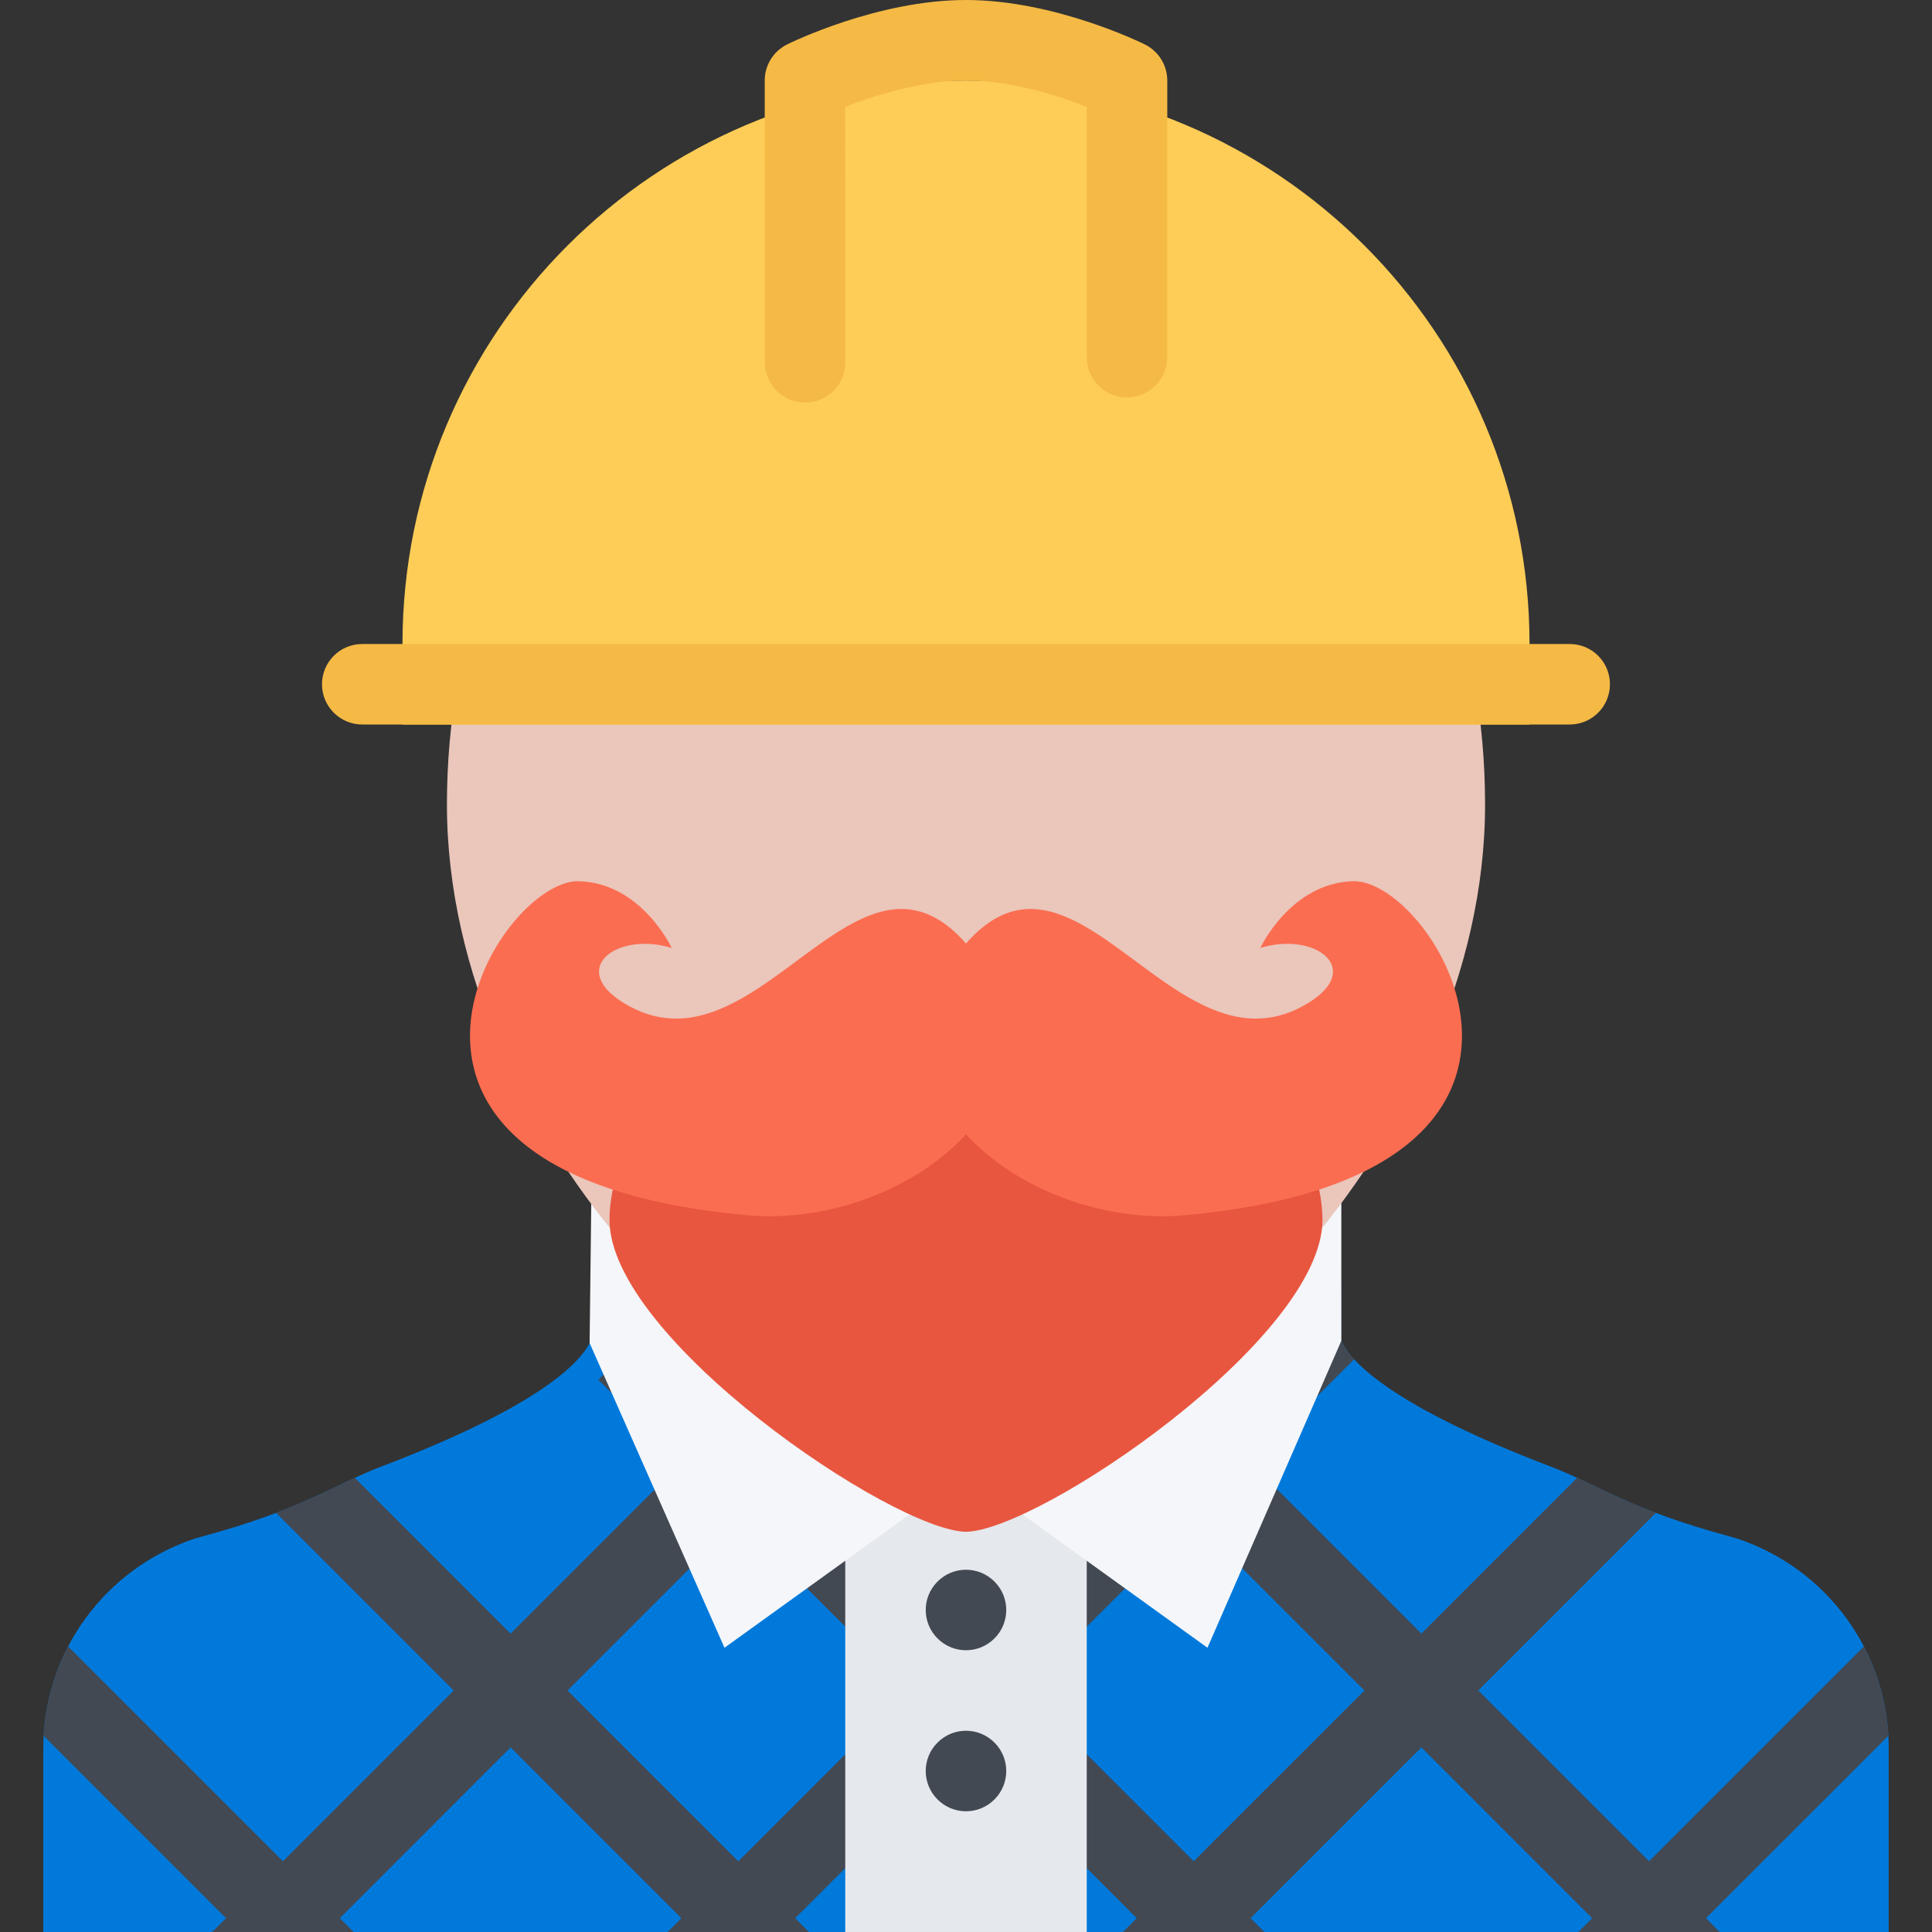 <?xml version="1.0" encoding="UTF-8" standalone="no"?>
<!-- Generator: Adobe Illustrator 19.0.0, SVG Export Plug-In . SVG Version: 6.00 Build 0)  -->

<svg
   xmlns:dc="http://purl.org/dc/elements/1.1/"
   xmlns:cc="http://creativecommons.org/ns#"
   xmlns:rdf="http://www.w3.org/1999/02/22-rdf-syntax-ns#"
   xmlns:svg="http://www.w3.org/2000/svg"
   xmlns="http://www.w3.org/2000/svg"
   xmlns:sodipodi="http://sodipodi.sourceforge.net/DTD/sodipodi-0.dtd"
   xmlns:inkscape="http://www.inkscape.org/namespaces/inkscape"
   version="1.1"
   id="Layer_1"
   x="0px"
   y="0px"
   viewBox="0 0 511.985 511.985"
   style="enable-background:new 0 0 511.985 511.985;"
   xml:space="preserve"
   sodipodi:docname="12.svg"
   inkscape:version="0.92.1 15371"><rect x="0" y="0" width="511.985" height="511.985" fill="#333333" stroke="none"/><defs
     id="defs4955" /><sodipodi:namedview
     pagecolor="#ffffff"
     bordercolor="#666666"
     borderopacity="1"
     objecttolerance="10"
     gridtolerance="10"
     guidetolerance="10"
     inkscape:pageopacity="0"
     inkscape:pageshadow="2"
     inkscape:window-width="1920"
     inkscape:window-height="1056"
     id="namedview4953"
     showgrid="false"
     inkscape:zoom="1"
     inkscape:cx="144.57024"
     inkscape:cy="270.22048"
     inkscape:window-x="1366"
     inkscape:window-y="24"
     inkscape:window-maximized="1"
     inkscape:current-layer="Layer_1" /><path
     style="fill:#0079db;fill-opacity:1"
     d="M460.202,407.677l-1.812-0.516c-26.468-7.109-35.437-13.938-47.218-18.422  c-41.779-15.92-52.653-27.404-55.435-32.826c-0.109-0.188-0.188-0.406-0.281-0.594l-0.344-48.547l-99.123-1.125l-99.13,1.125  l-0.344,48.547c-0.086,0.188-0.164,0.406-0.266,0.594c-2.781,5.422-13.656,16.906-55.452,32.826  c-11.78,4.484-20.741,11.312-47.209,18.422l-1.812,0.516c-24.101,7.969-40.304,30.311-40.304,55.529v48.779h244.517h244.524v-48.779  C500.514,437.987,484.295,415.645,460.202,407.677z"
     id="path4890" /><path
     style="fill:#424953;"
     d="M455.749,511.985l-3.672-3.656l48.343-48.326c-0.469-8.422-2.734-16.469-6.5-23.688L437,493.237  l-45.25-45.25l47.078-47.076c-9.016-3.406-15.094-6.594-20.891-9.281l-41.265,41.279l-45.264-45.264l27.453-27.436  c-1.562-1.703-2.531-3.141-3.125-4.297c-0.109-0.188-0.188-0.406-0.281-0.594l-0.156-21.734l-99.311,99.324l-82.356-82.371  l-15.086,15.094l22.022,22.014l-45.257,45.264L94.039,391.63c-5.788,2.688-11.874,5.875-20.882,9.281l47.069,47.076l-45.249,45.25  l-56.928-56.922c-3.758,7.219-6.023,15.266-6.484,23.688l48.328,48.326l-3.664,3.656h37.49l-3.663-3.656l45.256-45.264  l45.257,45.264l-3.664,3.656h37.491l-3.664-3.656l45.257-45.264l45.248,45.264l-3.655,3.656h37.499l-3.672-3.656l45.264-45.264  l45.249,45.264l-3.656,3.656H455.749z M195.655,493.237l-45.257-45.25l45.257-45.248l45.248,45.248L195.655,493.237z   M316.331,493.237l-45.256-45.25l45.256-45.248l45.25,45.248L316.331,493.237z"
     id="path4892" /><rect
     x="223.993"
     y="377.493"
     style="fill:#E5E8EC;"
     width="63.998"
     height="134.49"
     id="rect4894" /><g
     id="g4900"><polygon
       style="fill:#F4F6F9;"
       points="156.25,355.913 191.991,436.659 255.989,390.567 156.711,316.616  "
       id="polygon4896" /><polygon
       style="fill:#F4F6F9;"
       points="355.456,316.616 255.989,390.567 319.987,436.659 355.456,355.319  "
       id="polygon4898" /></g><path
     style="fill:#EAC6BB;"
     d="M255.989,64.858c-75.967,0-137.551,58.967-137.551,148.339c0,89.374,85.2,171.62,137.551,171.62  c52.342,0,137.558-82.246,137.558-171.62C393.547,123.825,331.956,64.858,255.989,64.858z"
     id="path4902" /><path
     style="fill:#E8563F;"
     d="M170.555,293.712c-5.336,10.344-9.039,20.717-9.039,29.545c0,31.469,75.084,82.342,94.474,82.67  c19.391-0.328,94.467-51.201,94.467-82.67c0-9.031-3.859-19.654-9.375-30.217C327.268,266.649,184.272,267.087,170.555,293.712z"
     id="path4904" /><path
     style="fill:#FB6D51;"
     d="M358.8,233.509c-0.094,0-0.188,0.016-0.281,0.016c-16.562,0.5-24.531,17.688-24.531,17.688  c2.469-0.766,4.891-1.094,7.141-1.094c11.438,0,18.422,8.796,3.984,16.578c-4.219,2.281-8.312,3.234-12.312,3.234  c-21.906,0-40.64-29.046-59.717-29.046c-5.633,0-11.305,2.547-17.094,9.141c-5.789-6.594-11.461-9.141-17.102-9.141  c-19.069,0-37.812,29.046-59.717,29.046c-3.991,0-8.085-0.953-12.312-3.234c-14.422-7.781-7.445-16.578,3.992-16.578  c2.25,0,4.68,0.328,7.147,1.094c0,0-7.968-17.188-24.546-17.688c-0.094,0-0.18-0.016-0.273-0.016  c-21.827,0.016-69.389,78.029,44.646,88.513c2.031,0.188,4.07,0.281,6.117,0.281c19.977,0,40.163-8.688,52.046-21.717  c11.891,13.029,32.077,21.717,52.045,21.717c2.047,0,4.078-0.094,6.125-0.281C428.187,311.538,380.626,233.509,358.8,233.509z"
     id="path4906" /><path
     style="fill:#FECD57;"
     d="M255.989,21.327c-82.474,0-149.332,66.858-149.332,149.34v21.327h298.671v-21.327  C405.328,88.185,338.456,21.327,255.989,21.327z"
     id="path4908" /><g
     id="g4914"><path
       style="fill:#F5BA45;"
       d="M415.984,191.994H95.993c-5.89,0-10.663-4.781-10.663-10.671c0-5.891,4.773-10.656,10.663-10.656   h319.991c5.891,0,10.656,4.765,10.656,10.656C426.64,187.214,421.875,191.994,415.984,191.994z"
       id="path4910" /><path
       style="fill:#F5BA45;"
       d="M213.349,106.7c-5.891,0-10.664-4.766-10.672-10.656l-0.023-74.701c0-4.062,2.297-7.765,5.922-9.562   C209.545,11.297,232.568,0,255.989,0s46.436,11.296,47.404,11.781c3.625,1.797,5.938,5.5,5.938,9.546v73.342   c0,5.89-4.781,10.656-10.687,10.656c-5.875,0-10.656-4.766-10.656-10.656V28.343c-7.188-2.844-19.827-7.016-31.999-7.016   c-11.547,0-24.179,3.922-31.999,6.984l0.023,67.717C224.014,101.934,219.24,106.7,213.349,106.7L213.349,106.7z"
       id="path4912" /></g><g
     id="g4920"><path
       style="fill:#424953;"
       d="M263.528,461.784c4.172,4.156,4.172,10.906,0,15.078c-4.164,4.172-10.914,4.172-15.078,0   c-4.172-4.172-4.172-10.922,0-15.078C252.614,457.612,259.364,457.612,263.528,461.784z"
       id="path4916" /><path
       style="fill:#424953;"
       d="M263.528,419.114c4.172,4.156,4.172,10.92,0,15.076c-4.164,4.172-10.914,4.172-15.078,0   c-4.172-4.156-4.172-10.92,0-15.076C252.614,414.942,259.364,414.942,263.528,419.114z"
       id="path4918" /></g><g
     id="g4922" /><g
     id="g4924" /><g
     id="g4926" /><g
     id="g4928" /><g
     id="g4930" /><g
     id="g4932" /><g
     id="g4934" /><g
     id="g4936" /><g
     id="g4938" /><g
     id="g4940" /><g
     id="g4942" /><g
     id="g4944" /><g
     id="g4946" /><g
     id="g4948" /><g
     id="g4950" /></svg>